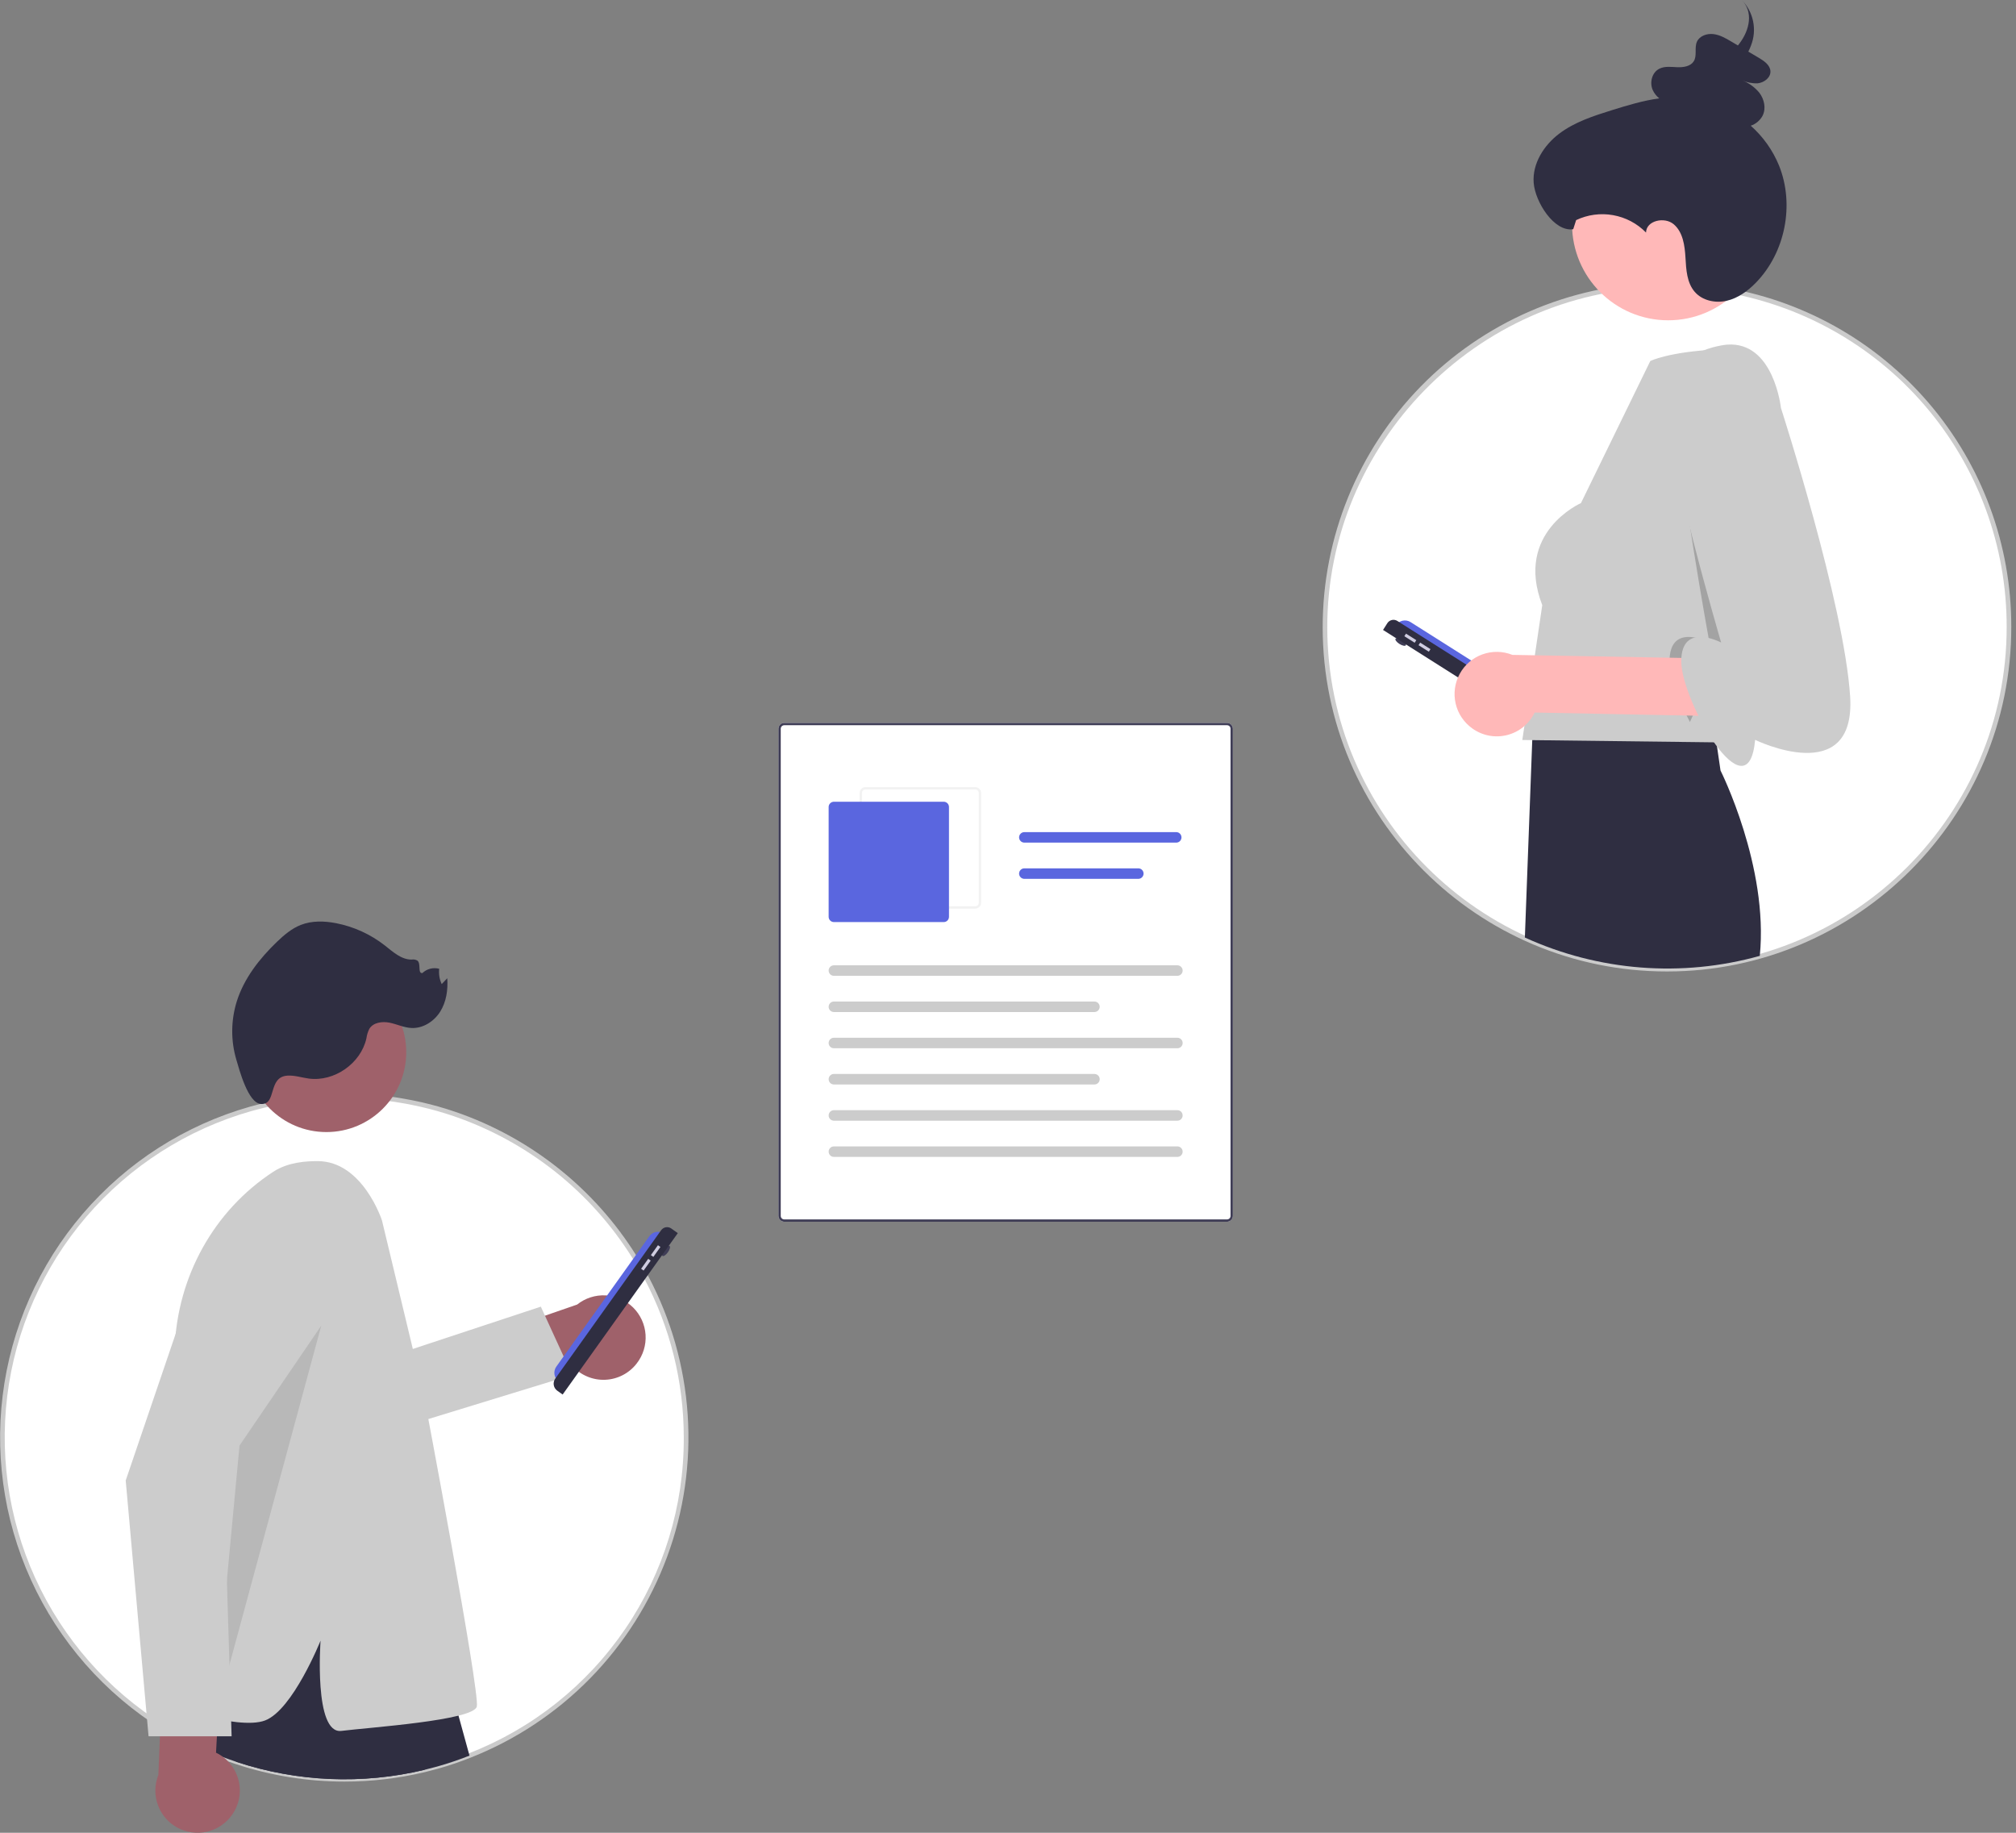 <svg width="110" height="100" viewBox="0 0 110 100" fill="none" xmlns="http://www.w3.org/2000/svg">
<rect x="0" y="0" width="110" height="100" fill="#808080" stroke="none"/>
<g clip-path="url(#clip0_1_380)">
<path d="M66.952 66.661H42.792C42.707 66.661 42.626 66.627 42.566 66.568C42.507 66.508 42.473 66.427 42.473 66.342V39.76C42.473 39.676 42.507 39.595 42.566 39.535C42.626 39.475 42.707 39.441 42.792 39.441H66.952C67.036 39.441 67.117 39.475 67.177 39.535C67.237 39.595 67.27 39.676 67.27 39.76V66.342C67.27 66.427 67.237 66.508 67.177 66.568C67.117 66.627 67.036 66.661 66.952 66.661Z" fill="white"/>
<path d="M66.952 66.661H42.792C42.707 66.661 42.626 66.627 42.566 66.568C42.507 66.508 42.473 66.427 42.473 66.342V39.76C42.473 39.676 42.507 39.595 42.566 39.535C42.626 39.475 42.707 39.441 42.792 39.441H66.952C67.036 39.441 67.117 39.475 67.177 39.535C67.237 39.595 67.27 39.676 67.27 39.76V66.342C67.27 66.427 67.237 66.508 67.177 66.568C67.117 66.627 67.036 66.661 66.952 66.661ZM42.792 39.569C42.741 39.569 42.692 39.589 42.657 39.625C42.621 39.661 42.6 39.709 42.6 39.76V66.343C42.6 66.393 42.621 66.442 42.657 66.478C42.692 66.513 42.741 66.534 42.792 66.534H66.952C67.002 66.534 67.051 66.513 67.087 66.478C67.123 66.442 67.143 66.393 67.143 66.343V39.76C67.143 39.709 67.123 39.661 67.087 39.625C67.051 39.589 67.002 39.569 66.952 39.569H42.792Z" fill="#3F3D56"/>
<path d="M53.214 49.577H47.222C47.138 49.577 47.056 49.543 46.997 49.484C46.937 49.424 46.903 49.343 46.903 49.258V43.266C46.903 43.182 46.937 43.101 46.997 43.041C47.056 42.981 47.138 42.947 47.222 42.947H53.214C53.299 42.947 53.38 42.981 53.44 43.041C53.499 43.101 53.533 43.182 53.533 43.266V49.258C53.533 49.343 53.499 49.424 53.44 49.484C53.38 49.543 53.299 49.577 53.214 49.577ZM47.222 43.075C47.171 43.075 47.123 43.095 47.087 43.131C47.051 43.167 47.031 43.215 47.031 43.266V49.258C47.031 49.309 47.051 49.358 47.087 49.394C47.123 49.429 47.171 49.45 47.222 49.45H53.214C53.265 49.45 53.313 49.429 53.349 49.394C53.385 49.358 53.405 49.309 53.406 49.258V43.266C53.405 43.215 53.385 43.167 53.349 43.131C53.313 43.095 53.265 43.075 53.214 43.075H47.222Z" fill="#F2F2F2"/>
<path d="M51.493 50.31H45.501C45.425 50.31 45.352 50.28 45.298 50.226C45.244 50.172 45.214 50.099 45.214 50.023V44.031C45.214 43.955 45.244 43.882 45.298 43.828C45.352 43.775 45.425 43.744 45.501 43.744H51.493C51.569 43.744 51.642 43.775 51.696 43.828C51.749 43.882 51.78 43.955 51.78 44.031V50.023C51.78 50.099 51.749 50.172 51.696 50.226C51.642 50.28 51.569 50.31 51.493 50.31Z" fill="#5A66DF"/>
<path d="M64.242 53.242H45.501C45.463 53.243 45.426 53.235 45.391 53.221C45.356 53.206 45.324 53.185 45.298 53.159C45.271 53.132 45.25 53.1 45.235 53.066C45.221 53.031 45.214 52.993 45.214 52.956C45.214 52.918 45.221 52.881 45.235 52.846C45.25 52.811 45.271 52.779 45.298 52.753C45.324 52.726 45.356 52.705 45.391 52.691C45.426 52.676 45.463 52.669 45.501 52.669H64.242C64.319 52.669 64.391 52.699 64.445 52.753C64.499 52.807 64.529 52.88 64.529 52.956C64.529 53.032 64.499 53.105 64.445 53.158C64.391 53.212 64.319 53.242 64.242 53.242V53.242Z" fill="#CCCCCC"/>
<path d="M59.716 55.219H45.501C45.463 55.219 45.426 55.211 45.391 55.197C45.356 55.183 45.324 55.161 45.298 55.135C45.271 55.108 45.25 55.077 45.235 55.042C45.221 55.007 45.214 54.969 45.214 54.932C45.214 54.894 45.221 54.857 45.235 54.822C45.25 54.787 45.271 54.755 45.298 54.729C45.324 54.702 45.356 54.681 45.391 54.667C45.426 54.652 45.463 54.645 45.501 54.645H59.716C59.792 54.645 59.865 54.675 59.919 54.729C59.973 54.783 60.003 54.856 60.003 54.932C60.003 55.008 59.973 55.081 59.919 55.135C59.865 55.188 59.792 55.219 59.716 55.219V55.219Z" fill="#CCCCCC"/>
<path d="M64.179 45.975H55.892C55.816 45.975 55.743 45.945 55.689 45.891C55.635 45.838 55.605 45.765 55.605 45.689C55.605 45.612 55.635 45.539 55.689 45.486C55.743 45.432 55.816 45.402 55.892 45.402H64.179C64.216 45.402 64.254 45.409 64.289 45.423C64.323 45.438 64.355 45.459 64.382 45.486C64.409 45.512 64.43 45.544 64.444 45.579C64.459 45.614 64.466 45.651 64.466 45.689C64.466 45.726 64.459 45.764 64.444 45.798C64.43 45.833 64.409 45.865 64.382 45.892C64.355 45.918 64.323 45.939 64.289 45.954C64.254 45.968 64.216 45.975 64.179 45.975Z" fill="#5A66DF"/>
<path d="M62.111 47.952H55.892C55.816 47.952 55.743 47.921 55.689 47.867C55.635 47.814 55.605 47.741 55.605 47.665C55.605 47.589 55.635 47.516 55.689 47.462C55.743 47.408 55.816 47.378 55.892 47.378H62.111C62.187 47.378 62.26 47.408 62.313 47.462C62.367 47.516 62.397 47.589 62.397 47.665C62.397 47.741 62.367 47.814 62.313 47.867C62.26 47.921 62.187 47.952 62.111 47.952Z" fill="#5A66DF"/>
<path d="M64.243 57.195H45.501C45.425 57.195 45.352 57.165 45.298 57.111C45.244 57.057 45.214 56.984 45.214 56.908C45.214 56.832 45.244 56.759 45.298 56.705C45.352 56.651 45.425 56.621 45.501 56.621H64.243C64.28 56.621 64.317 56.628 64.352 56.643C64.387 56.657 64.419 56.678 64.446 56.705C64.472 56.731 64.494 56.763 64.508 56.798C64.522 56.833 64.53 56.87 64.53 56.908C64.53 56.946 64.522 56.983 64.508 57.018C64.494 57.053 64.472 57.084 64.446 57.111C64.419 57.138 64.387 57.159 64.352 57.173C64.317 57.188 64.28 57.195 64.243 57.195Z" fill="#CCCCCC"/>
<path d="M59.717 59.171H45.501C45.425 59.171 45.352 59.141 45.298 59.087C45.244 59.033 45.214 58.96 45.214 58.884C45.214 58.808 45.244 58.735 45.298 58.681C45.352 58.627 45.425 58.597 45.501 58.597H59.716C59.754 58.597 59.791 58.605 59.826 58.619C59.861 58.633 59.893 58.654 59.92 58.681C59.946 58.708 59.968 58.739 59.982 58.774C59.996 58.809 60.004 58.846 60.004 58.884C60.004 58.922 59.996 58.959 59.982 58.994C59.968 59.029 59.946 59.06 59.92 59.087C59.893 59.114 59.861 59.135 59.826 59.149C59.791 59.164 59.754 59.171 59.716 59.171L59.717 59.171Z" fill="#CCCCCC"/>
<path d="M64.242 61.147H45.501C45.463 61.147 45.426 61.14 45.391 61.125C45.356 61.111 45.324 61.09 45.298 61.063C45.271 61.037 45.25 61.005 45.235 60.97C45.221 60.935 45.214 60.898 45.214 60.86C45.214 60.822 45.221 60.785 45.235 60.75C45.25 60.715 45.271 60.684 45.298 60.657C45.324 60.63 45.356 60.609 45.391 60.595C45.426 60.581 45.463 60.573 45.501 60.573H64.242C64.319 60.573 64.391 60.604 64.445 60.657C64.499 60.711 64.529 60.784 64.529 60.86C64.529 60.936 64.499 61.009 64.445 61.063C64.391 61.117 64.319 61.147 64.242 61.147Z" fill="#CCCCCC"/>
<path d="M64.242 63.123H45.501C45.425 63.123 45.352 63.093 45.298 63.039C45.244 62.986 45.214 62.913 45.214 62.836C45.214 62.76 45.244 62.687 45.298 62.634C45.352 62.58 45.425 62.55 45.501 62.55H64.242C64.319 62.55 64.391 62.58 64.445 62.634C64.499 62.687 64.529 62.76 64.529 62.836C64.529 62.913 64.499 62.986 64.445 63.039C64.391 63.093 64.319 63.123 64.242 63.123Z" fill="#CCCCCC"/>
<path d="M37.435 78.437C37.436 82.181 36.309 85.84 34.201 88.935C32.093 92.03 29.102 94.418 25.617 95.789C25.343 95.899 25.065 96.001 24.785 96.095C24.473 96.203 24.157 96.301 23.838 96.39C23.616 96.452 23.392 96.51 23.166 96.564C19.766 97.379 16.205 97.227 12.886 96.126C12.625 96.039 12.367 95.945 12.111 95.849C11.767 95.716 11.427 95.574 11.093 95.421C11.068 95.411 11.044 95.4 11.02 95.389C10.889 95.328 10.762 95.268 10.632 95.204H10.631C10.453 95.118 10.277 95.029 10.103 94.936C9.703 94.725 9.311 94.499 8.928 94.26C8.729 94.137 8.533 94.008 8.34 93.876C5.299 91.823 2.933 88.919 1.536 85.527C0.139 82.135 -0.226 78.407 0.487 74.809C1.2 71.21 2.959 67.903 5.543 65.3C8.128 62.697 11.423 60.914 15.016 60.176C15.345 60.108 15.677 60.049 16.013 59.999C16.223 59.967 16.436 59.939 16.649 59.915C16.801 59.897 16.954 59.881 17.108 59.868H17.11C17.524 59.831 17.942 59.807 18.364 59.798C18.422 59.797 18.48 59.795 18.54 59.794C18.572 59.794 18.605 59.793 18.638 59.794H18.639C18.689 59.793 18.74 59.793 18.791 59.793C19.003 59.793 19.215 59.797 19.425 59.804C19.889 59.819 20.347 59.851 20.801 59.9C21.063 59.928 21.321 59.962 21.579 59.999C21.608 60.005 21.639 60.008 21.668 60.013C21.753 60.027 21.84 60.041 21.926 60.056C22.107 60.085 22.287 60.119 22.467 60.156C22.636 60.19 22.804 60.225 22.971 60.263C23.59 60.404 24.202 60.578 24.803 60.783C28.876 62.175 32.344 64.931 34.621 68.584C34.685 68.686 34.748 68.79 34.81 68.894C34.858 68.972 34.903 69.05 34.949 69.13C34.965 69.156 34.98 69.183 34.994 69.209C35.004 69.224 35.012 69.24 35.02 69.255C35.104 69.4 35.184 69.547 35.262 69.694C36.694 72.386 37.44 75.388 37.435 78.437Z" fill="white"/>
<path d="M18.794 97.207C16.772 97.207 14.764 96.882 12.846 96.245C12.599 96.163 12.344 96.072 12.066 95.966C11.716 95.832 11.372 95.687 11.041 95.536C11.019 95.527 10.993 95.515 10.967 95.503C10.841 95.445 10.719 95.387 10.594 95.325L10.576 95.317C10.399 95.232 10.22 95.141 10.044 95.048C9.643 94.836 9.245 94.607 8.861 94.367C8.661 94.243 8.462 94.113 8.268 93.98C5.208 91.913 2.825 88.989 1.419 85.575C0.013 82.16 -0.354 78.406 0.363 74.784C1.081 71.161 2.852 67.831 5.454 65.211C8.056 62.59 11.373 60.796 14.991 60.052C15.321 59.984 15.658 59.924 15.994 59.875C16.193 59.844 16.409 59.815 16.635 59.79C16.788 59.772 16.942 59.756 17.098 59.743C17.513 59.705 17.939 59.681 18.362 59.672L18.571 59.668C18.595 59.667 18.619 59.667 18.642 59.668C18.687 59.667 18.739 59.667 18.791 59.667C19.005 59.667 19.219 59.671 19.43 59.678C19.894 59.693 20.36 59.726 20.814 59.775C21.055 59.8 21.311 59.833 21.598 59.875L21.719 59.894C21.795 59.906 21.872 59.919 21.948 59.932C22.111 59.958 22.285 59.99 22.492 60.032C22.662 60.066 22.831 60.102 22.999 60.14C23.623 60.282 24.238 60.457 24.844 60.664C28.942 62.07 32.432 64.843 34.728 68.518C34.793 68.62 34.856 68.725 34.919 68.83C34.966 68.908 35.012 68.987 35.058 69.067C35.073 69.091 35.088 69.118 35.103 69.145C35.11 69.156 35.116 69.167 35.122 69.178L35.129 69.191C35.209 69.329 35.288 69.474 35.374 69.635C36.613 71.971 37.345 74.542 37.522 77.18C37.698 79.819 37.316 82.465 36.399 84.945C35.482 87.425 34.052 89.683 32.202 91.572C30.352 93.461 28.123 94.938 25.663 95.906C25.396 96.013 25.114 96.117 24.826 96.215C24.513 96.322 24.192 96.422 23.872 96.511C23.65 96.573 23.423 96.632 23.196 96.687C21.754 97.032 20.276 97.207 18.794 97.207ZM10.66 95.078H10.661L10.688 95.091C10.817 95.154 10.943 95.214 11.073 95.274C11.096 95.285 11.117 95.295 11.14 95.305C11.472 95.456 11.812 95.598 12.156 95.731C12.43 95.835 12.682 95.925 12.926 96.006C16.222 97.101 19.759 97.252 23.137 96.442C23.361 96.388 23.585 96.33 23.804 96.269C24.119 96.18 24.436 96.082 24.744 95.976C25.029 95.88 25.306 95.778 25.57 95.672C29.04 94.323 32.019 91.954 34.115 88.877C36.211 85.8 37.325 82.16 37.309 78.437V78.436C37.311 75.409 36.57 72.427 35.151 69.753C35.067 69.595 34.989 69.452 34.911 69.317L34.902 69.301C34.898 69.294 34.894 69.286 34.889 69.279L34.882 69.268C34.87 69.244 34.856 69.22 34.842 69.196C34.795 69.114 34.75 69.037 34.703 68.96C34.641 68.855 34.578 68.752 34.515 68.652C32.25 65.026 28.806 62.289 24.762 60.902C24.165 60.698 23.558 60.526 22.943 60.386C22.777 60.348 22.61 60.313 22.442 60.279C22.238 60.238 22.068 60.206 21.906 60.181C21.829 60.167 21.753 60.155 21.678 60.143L21.558 60.123C21.278 60.083 21.025 60.05 20.788 60.025C20.34 59.977 19.88 59.945 19.421 59.93C19.213 59.923 19.002 59.919 18.791 59.919C18.74 59.919 18.692 59.919 18.642 59.92C18.613 59.919 18.594 59.919 18.574 59.92L18.367 59.924C17.95 59.933 17.53 59.956 17.121 59.994L17.108 59.994C16.965 60.006 16.814 60.023 16.663 60.04C16.441 60.065 16.228 60.093 16.032 60.124C15.7 60.173 15.367 60.232 15.042 60.299C11.473 61.032 8.2 62.803 5.633 65.388C3.066 67.974 1.319 71.259 0.61 74.833C-0.098 78.407 0.265 82.11 1.652 85.479C3.04 88.848 5.39 91.733 8.41 93.771C8.601 93.903 8.798 94.031 8.994 94.153C9.373 94.39 9.766 94.616 10.162 94.825C10.327 94.912 10.494 94.997 10.66 95.078Z" fill="#CBCBCB"/>
<path d="M34.745 74.388C34.542 74.654 34.282 74.872 33.986 75.026C33.689 75.181 33.362 75.269 33.027 75.283C32.693 75.298 32.36 75.239 32.051 75.11C31.741 74.982 31.464 74.787 31.238 74.54L26.32 76.321L24.509 73.595L31.491 71.179C31.931 70.827 32.485 70.649 33.047 70.678C33.61 70.708 34.142 70.942 34.544 71.338C34.945 71.734 35.187 72.263 35.224 72.825C35.261 73.387 35.091 73.943 34.745 74.388Z" fill="#9F616A"/>
<path d="M19.375 74.642L29.509 71.293L31.217 75.02L21.769 77.917L19.375 74.642Z" fill="#CCCCCC"/>
<path d="M23.166 96.564C19.766 97.379 16.205 97.227 12.886 96.126L13.113 93.982L13.323 91.979L16.479 87.1L17.49 85.537L21.659 87.052L22.083 89.729L22.76 93.998L23.166 96.564Z" fill="#2F2E41"/>
<path d="M25.617 95.789C25.343 95.899 25.065 96.001 24.785 96.096C24.473 96.203 24.157 96.301 23.838 96.39C23.616 96.452 23.392 96.51 23.166 96.564C19.766 97.379 16.205 97.227 12.886 96.126C12.625 96.039 12.367 95.946 12.111 95.849C12.146 96.595 12.123 97.342 12.043 98.085C11.679 97.215 11.362 96.326 11.093 95.422C11.074 95.361 11.057 95.301 11.039 95.24C10.951 94.935 10.873 94.644 10.802 94.371C10.722 94.055 10.652 93.761 10.595 93.493C10.364 92.44 10.291 91.788 10.291 91.788L12.754 86.674L13.246 86.731L13.45 86.753L14.685 86.894L16.479 87.1L19.385 87.431L22.083 89.729L24.5 91.788C24.5 91.788 24.702 92.474 25.018 93.609C25.19 94.219 25.392 94.958 25.617 95.789Z" fill="#2F2E41"/>
<path d="M17.809 61.768C20.215 61.768 22.166 59.817 22.166 57.411C22.166 55.004 20.215 53.053 17.809 53.053C15.402 53.053 13.451 55.004 13.451 57.411C13.451 59.817 15.402 61.768 17.809 61.768Z" fill="#9F616A"/>
<path d="M20.842 66.59C20.842 66.59 19.795 63.353 17.332 63.353C16.716 63.353 15.723 63.404 14.915 63.931C11.663 66.053 9.684 69.66 9.533 73.541L8.776 92.925C8.776 92.925 12.944 94.441 14.459 93.873C15.975 93.304 17.491 89.515 17.491 89.515C17.491 89.515 17.112 94.63 18.627 94.441C20.143 94.252 25.826 93.873 26.016 93.115C26.205 92.357 23.116 76.063 23.116 76.063L20.842 66.59Z" fill="#CCCCCC"/>
<path d="M15.691 58.688C16.082 58.665 16.463 58.797 16.851 58.849C18.24 59.033 19.685 58.025 19.992 56.658C20.016 56.476 20.071 56.299 20.152 56.135C20.366 55.786 20.853 55.719 21.254 55.799C21.656 55.88 22.036 56.068 22.445 56.089C23.076 56.122 23.681 55.734 24.018 55.199C24.354 54.664 24.449 54.005 24.404 53.375L24.101 53.693C23.979 53.432 23.931 53.143 23.965 52.858C23.804 52.815 23.636 52.814 23.475 52.855C23.314 52.896 23.167 52.978 23.047 53.092C22.78 53.121 22.981 52.598 22.783 52.417C22.687 52.358 22.572 52.336 22.46 52.356C21.893 52.362 21.434 51.928 20.987 51.578C20.212 50.974 19.306 50.561 18.342 50.372C17.701 50.247 17.02 50.227 16.412 50.466C15.913 50.662 15.495 51.019 15.109 51.39C14.158 52.305 13.315 53.38 12.919 54.639C12.598 55.67 12.588 56.774 12.893 57.81C13.053 58.349 13.533 60.192 14.237 60.235C15.121 60.289 14.59 58.754 15.691 58.688Z" fill="#2F2E41"/>
<path opacity="0.1" d="M17.53 72.327L13.069 78.872L11.642 94.073L17.53 72.327Z" fill="black"/>
<path d="M36.442 68.327C36.548 68.177 36.59 68.023 36.533 67.983C36.477 67.943 36.345 68.032 36.239 68.182C36.132 68.332 36.091 68.485 36.147 68.525C36.203 68.565 36.335 68.477 36.442 68.327Z" fill="#3F3D56"/>
<path d="M30.491 75.377C30.366 75.288 30.28 75.152 30.255 74.999C30.23 74.847 30.266 74.691 30.355 74.565L35.43 67.452C35.52 67.326 35.656 67.241 35.809 67.216C35.961 67.19 36.117 67.226 36.243 67.316L30.491 75.377L30.491 75.377Z" fill="#5A66DF"/>
<path d="M30.7 76.088L30.406 75.879C30.356 75.843 30.313 75.797 30.28 75.745C30.247 75.692 30.225 75.634 30.215 75.573C30.205 75.512 30.206 75.449 30.221 75.389C30.234 75.329 30.26 75.272 30.296 75.221L36.074 67.123C36.136 67.037 36.229 66.979 36.333 66.961C36.437 66.944 36.544 66.968 36.63 67.03L36.983 67.282L30.7 76.088H30.7Z" fill="#2F2E41"/>
<path d="M35.9 67.94L35.513 68.482L35.649 68.579L36.035 68.037L35.9 67.94Z" fill="#D0CDE1"/>
<path d="M35.368 68.685L34.981 69.227L35.117 69.324L35.504 68.782L35.368 68.685Z" fill="#D0CDE1"/>
<path d="M12.654 99.031C12.85 98.76 12.983 98.448 13.046 98.12C13.108 97.791 13.097 97.452 13.014 97.128C12.932 96.804 12.779 96.502 12.567 96.243C12.355 95.984 12.088 95.775 11.787 95.63L12.069 90.407L8.937 89.461L8.641 96.843C8.432 97.366 8.421 97.948 8.612 98.478C8.803 99.008 9.181 99.45 9.676 99.719C10.171 99.989 10.747 100.068 11.296 99.941C11.845 99.814 12.328 99.491 12.654 99.031H12.654Z" fill="#9F616A"/>
<path d="M12.638 94.735H8.106L6.859 80.776L6.864 80.764L11.105 68.307C11.254 67.869 11.493 67.466 11.807 67.125C12.12 66.784 12.501 66.511 12.926 66.326C13.35 66.14 13.809 66.045 14.272 66.046C14.736 66.047 15.194 66.145 15.617 66.332C16.041 66.52 16.42 66.794 16.732 67.137C17.044 67.48 17.281 67.884 17.428 68.323C17.575 68.762 17.629 69.228 17.587 69.689C17.544 70.15 17.406 70.598 17.181 71.003L12.191 79.99L12.638 94.735Z" fill="#CCCCCC"/>
<path d="M109.617 34.201C109.621 37.875 108.54 41.468 106.509 44.53C104.479 47.593 101.59 49.987 98.204 51.414C94.819 52.841 91.087 53.237 87.478 52.552C83.868 51.867 80.541 50.132 77.913 47.564C75.286 44.996 73.475 41.709 72.707 38.116C71.94 34.523 72.25 30.784 73.599 27.366C74.948 23.949 77.276 21.006 80.291 18.906C83.306 16.806 86.873 15.643 90.546 15.562C90.604 15.561 90.662 15.559 90.722 15.558C90.805 15.557 90.889 15.557 90.974 15.557C91.185 15.557 91.397 15.561 91.607 15.568C92.071 15.583 92.529 15.615 92.983 15.664C93.245 15.692 93.503 15.726 93.761 15.764C93.79 15.768 93.82 15.772 93.849 15.777C94.915 15.942 95.964 16.199 96.985 16.547C100.669 17.804 103.868 20.181 106.134 23.347C108.399 26.513 109.617 30.308 109.617 34.201Z" fill="white"/>
<path d="M90.956 53.005C80.605 53.006 72.179 44.59 72.17 34.236C72.165 29.322 74.086 24.602 77.521 21.087C80.956 17.573 85.631 15.544 90.544 15.436L90.719 15.432C91.016 15.428 91.317 15.432 91.612 15.442C92.076 15.458 92.542 15.49 92.996 15.539C93.237 15.564 93.493 15.597 93.779 15.639L93.871 15.653C98.296 16.34 102.328 18.588 105.239 21.99C108.151 25.392 109.748 29.723 109.743 34.201V34.201C109.753 44.56 101.333 52.996 90.974 53.005L90.956 53.005ZM90.972 15.683C90.888 15.683 90.805 15.683 90.723 15.684L90.549 15.688C80.544 15.908 72.412 24.229 72.421 34.236C72.431 44.45 80.745 52.753 90.956 52.753H90.974C101.194 52.744 109.501 44.421 109.491 34.201V34.201C109.496 29.783 107.92 25.509 105.047 22.153C102.175 18.797 98.196 16.579 93.83 15.902L93.74 15.888C93.46 15.847 93.207 15.814 92.969 15.789C92.521 15.741 92.061 15.709 91.603 15.694C91.395 15.687 91.184 15.683 90.974 15.683H90.972Z" fill="#CBCBCB"/>
<path d="M76.708 35.207C76.745 35.149 76.649 35.022 76.493 34.924C76.338 34.825 76.182 34.793 76.145 34.851C76.108 34.909 76.204 35.036 76.36 35.135C76.515 35.233 76.671 35.266 76.708 35.207Z" fill="#3F3D56"/>
<path d="M76.163 34.123C76.204 34.059 76.257 34.003 76.319 33.959C76.382 33.915 76.453 33.883 76.527 33.867C76.602 33.85 76.679 33.848 76.754 33.861C76.83 33.874 76.902 33.902 76.966 33.943L84.349 38.618C84.413 38.658 84.469 38.712 84.513 38.774C84.557 38.837 84.589 38.907 84.605 38.982C84.622 39.057 84.624 39.134 84.611 39.209C84.598 39.285 84.57 39.357 84.529 39.421L76.163 34.123V34.123Z" fill="#5A66DF"/>
<path d="M75.464 34.371L75.697 34.004C75.753 33.915 75.843 33.852 75.946 33.828C76.049 33.805 76.157 33.824 76.246 33.881L84.651 39.203C84.703 39.236 84.749 39.279 84.784 39.33C84.82 39.381 84.845 39.438 84.859 39.498C84.872 39.559 84.874 39.621 84.863 39.682C84.853 39.743 84.83 39.801 84.797 39.854L84.604 40.158L75.464 34.371H75.464Z" fill="#2F2E41"/>
<path d="M76.716 34.572L76.627 34.713L77.189 35.069L77.278 34.928L76.716 34.572Z" fill="#D0CDE1"/>
<path d="M77.489 35.062L77.4 35.203L77.963 35.559L78.052 35.418L77.489 35.062Z" fill="#D0CDE1"/>
<path d="M91.023 17.476C93.921 17.476 96.27 15.127 96.27 12.229C96.27 9.331 93.921 6.982 91.023 6.982C88.125 6.982 85.776 9.331 85.776 12.229C85.776 15.127 88.125 17.476 91.023 17.476Z" fill="#FFB8B8"/>
<path d="M96.02 52.154C91.763 53.343 87.223 52.989 83.202 51.153L83.605 40.382L83.636 39.545L83.647 39.273L83.661 38.872L83.671 38.616C83.671 38.616 83.687 38.615 83.719 38.614C83.804 38.607 84.002 38.593 84.286 38.577C84.614 38.558 85.057 38.534 85.572 38.513C85.694 38.508 85.82 38.503 85.95 38.496C88.663 38.396 92.901 38.374 93.461 39.192L93.532 39.673L93.645 40.45L93.877 42.039C93.877 42.039 96.512 47.279 96.02 52.154Z" fill="#2F2E41"/>
<path d="M97.352 24.989L96.319 34.535L94.35 38.889L93.621 40.504L83.063 40.376L84.151 33.017C82.615 29.05 86.262 27.45 86.262 27.45L90.046 19.698C90.046 19.698 91.053 19.195 93.685 19.068C96.131 18.95 94.203 19.321 94.203 19.321C97.402 19.001 97.352 24.989 97.352 24.989Z" fill="#CCCCCC"/>
<path opacity="0.2" d="M94.177 35.039L92.209 39.393C91.576 38.211 91.095 36.871 91.095 36.081C91.095 33.905 93.271 35.057 93.271 35.057C93.271 35.057 91.511 25.427 91.511 22.547C91.511 20.635 93.106 29.122 94.177 35.039Z" fill="black"/>
<path d="M97.07 9.033C96.729 8.2 96.201 7.456 95.527 6.859C95.803 6.767 96.034 6.572 96.172 6.316C96.374 5.916 96.267 5.414 95.993 5.057C95.743 4.754 95.419 4.521 95.053 4.38C95.321 4.502 95.614 4.559 95.909 4.545C96.266 4.508 96.622 4.228 96.601 3.88C96.581 3.549 96.255 3.325 95.963 3.152C95.773 3.04 95.584 2.928 95.394 2.816C95.451 2.707 95.5 2.595 95.542 2.48C95.706 2.062 95.745 1.606 95.656 1.166C95.567 0.726 95.352 0.321 95.038 0C95.659 0.632 95.5 1.61 94.887 2.404C94.867 2.43 94.846 2.455 94.825 2.48C94.704 2.408 94.582 2.336 94.461 2.264C94.157 2.085 93.842 1.902 93.49 1.86C93.138 1.817 92.737 1.957 92.593 2.271C92.439 2.607 92.614 3.036 92.414 3.348C92.239 3.621 91.856 3.68 91.523 3.667C91.192 3.654 90.839 3.601 90.543 3.748C90.133 3.952 89.998 4.504 90.18 4.916C90.262 5.091 90.383 5.245 90.534 5.366C89.655 5.488 88.79 5.749 87.939 6.015C86.936 6.328 85.914 6.66 85.076 7.293C84.238 7.927 83.603 8.927 83.683 9.974C83.763 11.022 84.803 12.672 85.841 12.505L85.999 12.01C86.626 11.712 87.33 11.617 88.014 11.739C88.698 11.86 89.327 12.192 89.813 12.688C89.825 12.029 90.829 11.81 91.329 12.24C91.829 12.67 91.926 13.397 91.965 14.055C92.003 14.714 92.04 15.431 92.474 15.928C92.89 16.405 93.599 16.553 94.216 16.411C94.833 16.268 95.367 15.877 95.808 15.424C97.412 13.778 97.928 11.164 97.07 9.033Z" fill="#2F2E41"/>
<path d="M80.335 39.745C80.606 39.941 80.918 40.074 81.246 40.137C81.575 40.199 81.914 40.188 82.238 40.105C82.562 40.023 82.865 39.87 83.123 39.658C83.382 39.446 83.591 39.179 83.736 38.877L98.029 39.16L98.975 36.028L82.523 35.732C82 35.523 81.419 35.512 80.888 35.703C80.358 35.894 79.916 36.272 79.647 36.767C79.377 37.261 79.298 37.838 79.425 38.387C79.552 38.936 79.876 39.419 80.335 39.745V39.745Z" fill="#FFB8B8"/>
<path d="M94.231 18.804C94.231 18.804 90.903 19.06 90.903 21.939C90.903 24.819 93.911 35.057 93.911 35.057C93.911 35.057 91.735 33.905 91.735 36.081C91.735 38.256 95.383 44.591 95.766 40.368C95.766 40.368 101.269 43.055 100.95 38C100.63 32.945 97.174 22.259 97.174 22.259C97.174 22.259 96.79 18.612 94.231 18.804Z" fill="#CCCCCC"/>
</g>
<defs>
<clipPath id="clip0_1_380">
<rect width="109.743" height="100" fill="white"/>
</clipPath>
</defs>
</svg>

